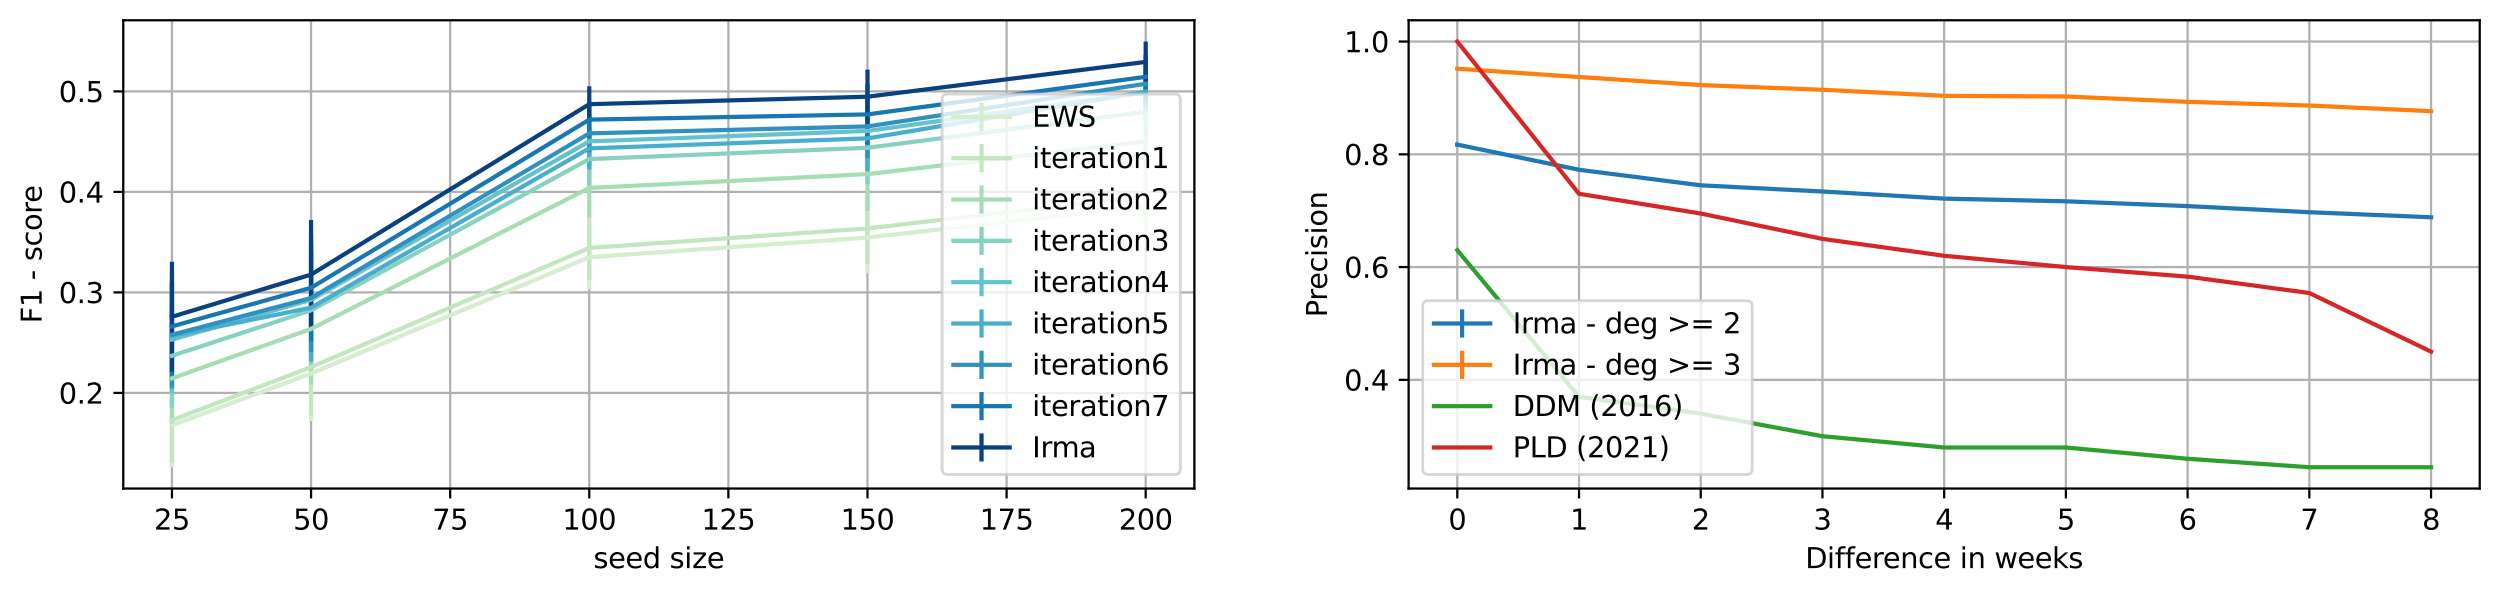 <?xml version="1.0" encoding="utf-8" standalone="no"?>
<!DOCTYPE svg PUBLIC "-//W3C//DTD SVG 1.1//EN"
  "http://www.w3.org/Graphics/SVG/1.1/DTD/svg11.dtd">
<svg xmlns:xlink="http://www.w3.org/1999/xlink" width="887.981pt" height="211.076pt" viewBox="0 0 887.981 211.076" xmlns="http://www.w3.org/2000/svg" version="1.1">
 <defs>
  <style type="text/css">*{stroke-linejoin: round; stroke-linecap: butt}</style>
 </defs>
 <g id="figure_1">
  <g id="patch_1">
   <path d="M 0 211.076 
L 887.981 211.076 
L 887.981 0 
L 0 0 
z
" style="fill: #ffffff"/>
  </g>
  <g id="axes_1">
   <g id="patch_2">
    <path d="M 43.781 173.52 
L 424.236 173.52 
L 424.236 7.2 
L 43.781 7.2 
z
" style="fill: #ffffff"/>
   </g>
   <g id="matplotlib.axis_1">
    <g id="xtick_1">
     <g id="line2d_1">
      <path d="M 61.075 173.52 
L 61.075 7.2 
" clip-path="url(#pf259118470)" style="fill: none; stroke: #b0b0b0; stroke-width: 0.8; stroke-linecap: square"/>
     </g>
     <g id="line2d_2">
      <defs>
       <path id="mbec242a9f5" d="M 0 0 
L 0 3.5 
" style="stroke: #000000; stroke-width: 0.8"/>
      </defs>
      <g>
       <use xlink:href="#mbec242a9f5" x="61.075" y="173.52" style="stroke: #000000; stroke-width: 0.8"/>
      </g>
     </g>
     <g id="text_1">
      <!-- 25 -->
      <g transform="translate(54.712 188.118) scale(0.1 -0.1)">
       <defs>
        <path id="DejaVuSans-32" d="M 1228 531 
L 3431 531 
L 3431 0 
L 469 0 
L 469 531 
Q 828 903 1448 1529 
Q 2069 2156 2228 2338 
Q 2531 2678 2651 2914 
Q 2772 3150 2772 3378 
Q 2772 3750 2511 3984 
Q 2250 4219 1831 4219 
Q 1534 4219 1204 4116 
Q 875 4013 500 3803 
L 500 4441 
Q 881 4594 1212 4672 
Q 1544 4750 1819 4750 
Q 2544 4750 2975 4387 
Q 3406 4025 3406 3419 
Q 3406 3131 3298 2873 
Q 3191 2616 2906 2266 
Q 2828 2175 2409 1742 
Q 1991 1309 1228 531 
z
" transform="scale(0.016)"/>
        <path id="DejaVuSans-35" d="M 691 4666 
L 3169 4666 
L 3169 4134 
L 1269 4134 
L 1269 2991 
Q 1406 3038 1543 3061 
Q 1681 3084 1819 3084 
Q 2600 3084 3056 2656 
Q 3513 2228 3513 1497 
Q 3513 744 3044 326 
Q 2575 -91 1722 -91 
Q 1428 -91 1123 -41 
Q 819 9 494 109 
L 494 744 
Q 775 591 1075 516 
Q 1375 441 1709 441 
Q 2250 441 2565 725 
Q 2881 1009 2881 1497 
Q 2881 1984 2565 2268 
Q 2250 2553 1709 2553 
Q 1456 2553 1204 2497 
Q 953 2441 691 2322 
L 691 4666 
z
" transform="scale(0.016)"/>
       </defs>
       <use xlink:href="#DejaVuSans-32"/>
       <use xlink:href="#DejaVuSans-35" x="63.623"/>
      </g>
     </g>
    </g>
    <g id="xtick_2">
     <g id="line2d_3">
      <path d="M 110.484 173.52 
L 110.484 7.2 
" clip-path="url(#pf259118470)" style="fill: none; stroke: #b0b0b0; stroke-width: 0.8; stroke-linecap: square"/>
     </g>
     <g id="line2d_4">
      <g>
       <use xlink:href="#mbec242a9f5" x="110.484" y="173.52" style="stroke: #000000; stroke-width: 0.8"/>
      </g>
     </g>
     <g id="text_2">
      <!-- 50 -->
      <g transform="translate(104.122 188.118) scale(0.1 -0.1)">
       <defs>
        <path id="DejaVuSans-30" d="M 2034 4250 
Q 1547 4250 1301 3770 
Q 1056 3291 1056 2328 
Q 1056 1369 1301 889 
Q 1547 409 2034 409 
Q 2525 409 2770 889 
Q 3016 1369 3016 2328 
Q 3016 3291 2770 3770 
Q 2525 4250 2034 4250 
z
M 2034 4750 
Q 2819 4750 3233 4129 
Q 3647 3509 3647 2328 
Q 3647 1150 3233 529 
Q 2819 -91 2034 -91 
Q 1250 -91 836 529 
Q 422 1150 422 2328 
Q 422 3509 836 4129 
Q 1250 4750 2034 4750 
z
" transform="scale(0.016)"/>
       </defs>
       <use xlink:href="#DejaVuSans-35"/>
       <use xlink:href="#DejaVuSans-30" x="63.623"/>
      </g>
     </g>
    </g>
    <g id="xtick_3">
     <g id="line2d_5">
      <path d="M 159.894 173.52 
L 159.894 7.2 
" clip-path="url(#pf259118470)" style="fill: none; stroke: #b0b0b0; stroke-width: 0.8; stroke-linecap: square"/>
     </g>
     <g id="line2d_6">
      <g>
       <use xlink:href="#mbec242a9f5" x="159.894" y="173.52" style="stroke: #000000; stroke-width: 0.8"/>
      </g>
     </g>
     <g id="text_3">
      <!-- 75 -->
      <g transform="translate(153.532 188.118) scale(0.1 -0.1)">
       <defs>
        <path id="DejaVuSans-37" d="M 525 4666 
L 3525 4666 
L 3525 4397 
L 1831 0 
L 1172 0 
L 2766 4134 
L 525 4134 
L 525 4666 
z
" transform="scale(0.016)"/>
       </defs>
       <use xlink:href="#DejaVuSans-37"/>
       <use xlink:href="#DejaVuSans-35" x="63.623"/>
      </g>
     </g>
    </g>
    <g id="xtick_4">
     <g id="line2d_7">
      <path d="M 209.304 173.52 
L 209.304 7.2 
" clip-path="url(#pf259118470)" style="fill: none; stroke: #b0b0b0; stroke-width: 0.8; stroke-linecap: square"/>
     </g>
     <g id="line2d_8">
      <g>
       <use xlink:href="#mbec242a9f5" x="209.304" y="173.52" style="stroke: #000000; stroke-width: 0.8"/>
      </g>
     </g>
     <g id="text_4">
      <!-- 100 -->
      <g transform="translate(199.76 188.118) scale(0.1 -0.1)">
       <defs>
        <path id="DejaVuSans-31" d="M 794 531 
L 1825 531 
L 1825 4091 
L 703 3866 
L 703 4441 
L 1819 4666 
L 2450 4666 
L 2450 531 
L 3481 531 
L 3481 0 
L 794 0 
L 794 531 
z
" transform="scale(0.016)"/>
       </defs>
       <use xlink:href="#DejaVuSans-31"/>
       <use xlink:href="#DejaVuSans-30" x="63.623"/>
       <use xlink:href="#DejaVuSans-30" x="127.246"/>
      </g>
     </g>
    </g>
    <g id="xtick_5">
     <g id="line2d_9">
      <path d="M 258.713 173.52 
L 258.713 7.2 
" clip-path="url(#pf259118470)" style="fill: none; stroke: #b0b0b0; stroke-width: 0.8; stroke-linecap: square"/>
     </g>
     <g id="line2d_10">
      <g>
       <use xlink:href="#mbec242a9f5" x="258.713" y="173.52" style="stroke: #000000; stroke-width: 0.8"/>
      </g>
     </g>
     <g id="text_5">
      <!-- 125 -->
      <g transform="translate(249.17 188.118) scale(0.1 -0.1)">
       <use xlink:href="#DejaVuSans-31"/>
       <use xlink:href="#DejaVuSans-32" x="63.623"/>
       <use xlink:href="#DejaVuSans-35" x="127.246"/>
      </g>
     </g>
    </g>
    <g id="xtick_6">
     <g id="line2d_11">
      <path d="M 308.123 173.52 
L 308.123 7.2 
" clip-path="url(#pf259118470)" style="fill: none; stroke: #b0b0b0; stroke-width: 0.8; stroke-linecap: square"/>
     </g>
     <g id="line2d_12">
      <g>
       <use xlink:href="#mbec242a9f5" x="308.123" y="173.52" style="stroke: #000000; stroke-width: 0.8"/>
      </g>
     </g>
     <g id="text_6">
      <!-- 150 -->
      <g transform="translate(298.579 188.118) scale(0.1 -0.1)">
       <use xlink:href="#DejaVuSans-31"/>
       <use xlink:href="#DejaVuSans-35" x="63.623"/>
       <use xlink:href="#DejaVuSans-30" x="127.246"/>
      </g>
     </g>
    </g>
    <g id="xtick_7">
     <g id="line2d_13">
      <path d="M 357.533 173.52 
L 357.533 7.2 
" clip-path="url(#pf259118470)" style="fill: none; stroke: #b0b0b0; stroke-width: 0.8; stroke-linecap: square"/>
     </g>
     <g id="line2d_14">
      <g>
       <use xlink:href="#mbec242a9f5" x="357.533" y="173.52" style="stroke: #000000; stroke-width: 0.8"/>
      </g>
     </g>
     <g id="text_7">
      <!-- 175 -->
      <g transform="translate(347.989 188.118) scale(0.1 -0.1)">
       <use xlink:href="#DejaVuSans-31"/>
       <use xlink:href="#DejaVuSans-37" x="63.623"/>
       <use xlink:href="#DejaVuSans-35" x="127.246"/>
      </g>
     </g>
    </g>
    <g id="xtick_8">
     <g id="line2d_15">
      <path d="M 406.942 173.52 
L 406.942 7.2 
" clip-path="url(#pf259118470)" style="fill: none; stroke: #b0b0b0; stroke-width: 0.8; stroke-linecap: square"/>
     </g>
     <g id="line2d_16">
      <g>
       <use xlink:href="#mbec242a9f5" x="406.942" y="173.52" style="stroke: #000000; stroke-width: 0.8"/>
      </g>
     </g>
     <g id="text_8">
      <!-- 200 -->
      <g transform="translate(397.399 188.118) scale(0.1 -0.1)">
       <use xlink:href="#DejaVuSans-32"/>
       <use xlink:href="#DejaVuSans-30" x="63.623"/>
       <use xlink:href="#DejaVuSans-30" x="127.246"/>
      </g>
     </g>
    </g>
    <g id="text_9">
     <!-- seed size -->
     <g transform="translate(210.793 201.797) scale(0.1 -0.1)">
      <defs>
       <path id="DejaVuSans-73" d="M 2834 3397 
L 2834 2853 
Q 2591 2978 2328 3040 
Q 2066 3103 1784 3103 
Q 1356 3103 1142 2972 
Q 928 2841 928 2578 
Q 928 2378 1081 2264 
Q 1234 2150 1697 2047 
L 1894 2003 
Q 2506 1872 2764 1633 
Q 3022 1394 3022 966 
Q 3022 478 2636 193 
Q 2250 -91 1575 -91 
Q 1294 -91 989 -36 
Q 684 19 347 128 
L 347 722 
Q 666 556 975 473 
Q 1284 391 1588 391 
Q 1994 391 2212 530 
Q 2431 669 2431 922 
Q 2431 1156 2273 1281 
Q 2116 1406 1581 1522 
L 1381 1569 
Q 847 1681 609 1914 
Q 372 2147 372 2553 
Q 372 3047 722 3315 
Q 1072 3584 1716 3584 
Q 2034 3584 2315 3537 
Q 2597 3491 2834 3397 
z
" transform="scale(0.016)"/>
       <path id="DejaVuSans-65" d="M 3597 1894 
L 3597 1613 
L 953 1613 
Q 991 1019 1311 708 
Q 1631 397 2203 397 
Q 2534 397 2845 478 
Q 3156 559 3463 722 
L 3463 178 
Q 3153 47 2828 -22 
Q 2503 -91 2169 -91 
Q 1331 -91 842 396 
Q 353 884 353 1716 
Q 353 2575 817 3079 
Q 1281 3584 2069 3584 
Q 2775 3584 3186 3129 
Q 3597 2675 3597 1894 
z
M 3022 2063 
Q 3016 2534 2758 2815 
Q 2500 3097 2075 3097 
Q 1594 3097 1305 2825 
Q 1016 2553 972 2059 
L 3022 2063 
z
" transform="scale(0.016)"/>
       <path id="DejaVuSans-64" d="M 2906 2969 
L 2906 4863 
L 3481 4863 
L 3481 0 
L 2906 0 
L 2906 525 
Q 2725 213 2448 61 
Q 2172 -91 1784 -91 
Q 1150 -91 751 415 
Q 353 922 353 1747 
Q 353 2572 751 3078 
Q 1150 3584 1784 3584 
Q 2172 3584 2448 3432 
Q 2725 3281 2906 2969 
z
M 947 1747 
Q 947 1113 1208 752 
Q 1469 391 1925 391 
Q 2381 391 2643 752 
Q 2906 1113 2906 1747 
Q 2906 2381 2643 2742 
Q 2381 3103 1925 3103 
Q 1469 3103 1208 2742 
Q 947 2381 947 1747 
z
" transform="scale(0.016)"/>
       <path id="DejaVuSans-20" transform="scale(0.016)"/>
       <path id="DejaVuSans-69" d="M 603 3500 
L 1178 3500 
L 1178 0 
L 603 0 
L 603 3500 
z
M 603 4863 
L 1178 4863 
L 1178 4134 
L 603 4134 
L 603 4863 
z
" transform="scale(0.016)"/>
       <path id="DejaVuSans-7a" d="M 353 3500 
L 3084 3500 
L 3084 2975 
L 922 459 
L 3084 459 
L 3084 0 
L 275 0 
L 275 525 
L 2438 3041 
L 353 3041 
L 353 3500 
z
" transform="scale(0.016)"/>
      </defs>
      <use xlink:href="#DejaVuSans-73"/>
      <use xlink:href="#DejaVuSans-65" x="52.1"/>
      <use xlink:href="#DejaVuSans-65" x="113.623"/>
      <use xlink:href="#DejaVuSans-64" x="175.146"/>
      <use xlink:href="#DejaVuSans-20" x="238.623"/>
      <use xlink:href="#DejaVuSans-73" x="270.41"/>
      <use xlink:href="#DejaVuSans-69" x="322.51"/>
      <use xlink:href="#DejaVuSans-7a" x="350.293"/>
      <use xlink:href="#DejaVuSans-65" x="402.783"/>
     </g>
    </g>
   </g>
   <g id="matplotlib.axis_2">
    <g id="ytick_1">
     <g id="line2d_17">
      <path d="M 43.781 139.566 
L 424.236 139.566 
" clip-path="url(#pf259118470)" style="fill: none; stroke: #b0b0b0; stroke-width: 0.8; stroke-linecap: square"/>
     </g>
     <g id="line2d_18">
      <defs>
       <path id="m0d1b555f88" d="M 0 0 
L -3.5 0 
" style="stroke: #000000; stroke-width: 0.8"/>
      </defs>
      <g>
       <use xlink:href="#m0d1b555f88" x="43.781" y="139.566" style="stroke: #000000; stroke-width: 0.8"/>
      </g>
     </g>
     <g id="text_10">
      <!-- 0.2 -->
      <g transform="translate(20.878 143.365) scale(0.1 -0.1)">
       <defs>
        <path id="DejaVuSans-2e" d="M 684 794 
L 1344 794 
L 1344 0 
L 684 0 
L 684 794 
z
" transform="scale(0.016)"/>
       </defs>
       <use xlink:href="#DejaVuSans-30"/>
       <use xlink:href="#DejaVuSans-2e" x="63.623"/>
       <use xlink:href="#DejaVuSans-32" x="95.41"/>
      </g>
     </g>
    </g>
    <g id="ytick_2">
     <g id="line2d_19">
      <path d="M 43.781 103.863 
L 424.236 103.863 
" clip-path="url(#pf259118470)" style="fill: none; stroke: #b0b0b0; stroke-width: 0.8; stroke-linecap: square"/>
     </g>
     <g id="line2d_20">
      <g>
       <use xlink:href="#m0d1b555f88" x="43.781" y="103.863" style="stroke: #000000; stroke-width: 0.8"/>
      </g>
     </g>
     <g id="text_11">
      <!-- 0.3 -->
      <g transform="translate(20.878 107.662) scale(0.1 -0.1)">
       <defs>
        <path id="DejaVuSans-33" d="M 2597 2516 
Q 3050 2419 3304 2112 
Q 3559 1806 3559 1356 
Q 3559 666 3084 287 
Q 2609 -91 1734 -91 
Q 1441 -91 1130 -33 
Q 819 25 488 141 
L 488 750 
Q 750 597 1062 519 
Q 1375 441 1716 441 
Q 2309 441 2620 675 
Q 2931 909 2931 1356 
Q 2931 1769 2642 2001 
Q 2353 2234 1838 2234 
L 1294 2234 
L 1294 2753 
L 1863 2753 
Q 2328 2753 2575 2939 
Q 2822 3125 2822 3475 
Q 2822 3834 2567 4026 
Q 2313 4219 1838 4219 
Q 1578 4219 1281 4162 
Q 984 4106 628 3988 
L 628 4550 
Q 988 4650 1302 4700 
Q 1616 4750 1894 4750 
Q 2613 4750 3031 4423 
Q 3450 4097 3450 3541 
Q 3450 3153 3228 2886 
Q 3006 2619 2597 2516 
z
" transform="scale(0.016)"/>
       </defs>
       <use xlink:href="#DejaVuSans-30"/>
       <use xlink:href="#DejaVuSans-2e" x="63.623"/>
       <use xlink:href="#DejaVuSans-33" x="95.41"/>
      </g>
     </g>
    </g>
    <g id="ytick_3">
     <g id="line2d_21">
      <path d="M 43.781 68.16 
L 424.236 68.16 
" clip-path="url(#pf259118470)" style="fill: none; stroke: #b0b0b0; stroke-width: 0.8; stroke-linecap: square"/>
     </g>
     <g id="line2d_22">
      <g>
       <use xlink:href="#m0d1b555f88" x="43.781" y="68.16" style="stroke: #000000; stroke-width: 0.8"/>
      </g>
     </g>
     <g id="text_12">
      <!-- 0.4 -->
      <g transform="translate(20.878 71.959) scale(0.1 -0.1)">
       <defs>
        <path id="DejaVuSans-34" d="M 2419 4116 
L 825 1625 
L 2419 1625 
L 2419 4116 
z
M 2253 4666 
L 3047 4666 
L 3047 1625 
L 3713 1625 
L 3713 1100 
L 3047 1100 
L 3047 0 
L 2419 0 
L 2419 1100 
L 313 1100 
L 313 1709 
L 2253 4666 
z
" transform="scale(0.016)"/>
       </defs>
       <use xlink:href="#DejaVuSans-30"/>
       <use xlink:href="#DejaVuSans-2e" x="63.623"/>
       <use xlink:href="#DejaVuSans-34" x="95.41"/>
      </g>
     </g>
    </g>
    <g id="ytick_4">
     <g id="line2d_23">
      <path d="M 43.781 32.457 
L 424.236 32.457 
" clip-path="url(#pf259118470)" style="fill: none; stroke: #b0b0b0; stroke-width: 0.8; stroke-linecap: square"/>
     </g>
     <g id="line2d_24">
      <g>
       <use xlink:href="#m0d1b555f88" x="43.781" y="32.457" style="stroke: #000000; stroke-width: 0.8"/>
      </g>
     </g>
     <g id="text_13">
      <!-- 0.5 -->
      <g transform="translate(20.878 36.256) scale(0.1 -0.1)">
       <use xlink:href="#DejaVuSans-30"/>
       <use xlink:href="#DejaVuSans-2e" x="63.623"/>
       <use xlink:href="#DejaVuSans-35" x="95.41"/>
      </g>
     </g>
    </g>
    <g id="text_14">
     <!-- F1 - score -->
     <g transform="translate(14.798 114.832) rotate(-90) scale(0.1 -0.1)">
      <defs>
       <path id="DejaVuSans-46" d="M 628 4666 
L 3309 4666 
L 3309 4134 
L 1259 4134 
L 1259 2759 
L 3109 2759 
L 3109 2228 
L 1259 2228 
L 1259 0 
L 628 0 
L 628 4666 
z
" transform="scale(0.016)"/>
       <path id="DejaVuSans-2d" d="M 313 2009 
L 1997 2009 
L 1997 1497 
L 313 1497 
L 313 2009 
z
" transform="scale(0.016)"/>
       <path id="DejaVuSans-63" d="M 3122 3366 
L 3122 2828 
Q 2878 2963 2633 3030 
Q 2388 3097 2138 3097 
Q 1578 3097 1268 2742 
Q 959 2388 959 1747 
Q 959 1106 1268 751 
Q 1578 397 2138 397 
Q 2388 397 2633 464 
Q 2878 531 3122 666 
L 3122 134 
Q 2881 22 2623 -34 
Q 2366 -91 2075 -91 
Q 1284 -91 818 406 
Q 353 903 353 1747 
Q 353 2603 823 3093 
Q 1294 3584 2113 3584 
Q 2378 3584 2631 3529 
Q 2884 3475 3122 3366 
z
" transform="scale(0.016)"/>
       <path id="DejaVuSans-6f" d="M 1959 3097 
Q 1497 3097 1228 2736 
Q 959 2375 959 1747 
Q 959 1119 1226 758 
Q 1494 397 1959 397 
Q 2419 397 2687 759 
Q 2956 1122 2956 1747 
Q 2956 2369 2687 2733 
Q 2419 3097 1959 3097 
z
M 1959 3584 
Q 2709 3584 3137 3096 
Q 3566 2609 3566 1747 
Q 3566 888 3137 398 
Q 2709 -91 1959 -91 
Q 1206 -91 779 398 
Q 353 888 353 1747 
Q 353 2609 779 3096 
Q 1206 3584 1959 3584 
z
" transform="scale(0.016)"/>
       <path id="DejaVuSans-72" d="M 2631 2963 
Q 2534 3019 2420 3045 
Q 2306 3072 2169 3072 
Q 1681 3072 1420 2755 
Q 1159 2438 1159 1844 
L 1159 0 
L 581 0 
L 581 3500 
L 1159 3500 
L 1159 2956 
Q 1341 3275 1631 3429 
Q 1922 3584 2338 3584 
Q 2397 3584 2469 3576 
Q 2541 3569 2628 3553 
L 2631 2963 
z
" transform="scale(0.016)"/>
      </defs>
      <use xlink:href="#DejaVuSans-46"/>
      <use xlink:href="#DejaVuSans-31" x="57.52"/>
      <use xlink:href="#DejaVuSans-20" x="121.143"/>
      <use xlink:href="#DejaVuSans-2d" x="152.93"/>
      <use xlink:href="#DejaVuSans-20" x="189.014"/>
      <use xlink:href="#DejaVuSans-73" x="220.801"/>
      <use xlink:href="#DejaVuSans-63" x="272.9"/>
      <use xlink:href="#DejaVuSans-6f" x="327.881"/>
      <use xlink:href="#DejaVuSans-72" x="389.062"/>
      <use xlink:href="#DejaVuSans-65" x="427.926"/>
     </g>
    </g>
   </g>
   <g id="LineCollection_1">
    <path d="M 61.075 165.96 
L 61.075 136.145 
" clip-path="url(#pf259118470)" style="fill: none; stroke: #d4eece; stroke-width: 1.5"/>
    <path d="M 110.484 149.614 
L 110.484 115.684 
" clip-path="url(#pf259118470)" style="fill: none; stroke: #d4eece; stroke-width: 1.5"/>
    <path d="M 209.304 102.848 
L 209.304 79.843 
" clip-path="url(#pf259118470)" style="fill: none; stroke: #d4eece; stroke-width: 1.5"/>
    <path d="M 308.123 96.983 
L 308.123 71.748 
" clip-path="url(#pf259118470)" style="fill: none; stroke: #d4eece; stroke-width: 1.5"/>
    <path d="M 406.942 83.061 
L 406.942 63.396 
" clip-path="url(#pf259118470)" style="fill: none; stroke: #d4eece; stroke-width: 1.5"/>
   </g>
   <g id="LineCollection_2">
    <path d="M 61.075 164.492 
L 61.075 133.997 
" clip-path="url(#pf259118470)" style="fill: none; stroke: #c2e7c0; stroke-width: 1.5"/>
    <path d="M 110.484 147.794 
L 110.484 112.981 
" clip-path="url(#pf259118470)" style="fill: none; stroke: #c2e7c0; stroke-width: 1.5"/>
    <path d="M 209.304 99.578 
L 209.304 76.576 
" clip-path="url(#pf259118470)" style="fill: none; stroke: #c2e7c0; stroke-width: 1.5"/>
    <path d="M 308.123 93.934 
L 308.123 68.331 
" clip-path="url(#pf259118470)" style="fill: none; stroke: #c2e7c0; stroke-width: 1.5"/>
    <path d="M 406.942 79.619 
L 406.942 59.608 
" clip-path="url(#pf259118470)" style="fill: none; stroke: #c2e7c0; stroke-width: 1.5"/>
   </g>
   <g id="LineCollection_3">
    <path d="M 61.075 151.908 
L 61.075 116.844 
" clip-path="url(#pf259118470)" style="fill: none; stroke: #a7ddb5; stroke-width: 1.5"/>
    <path d="M 110.484 136.535 
L 110.484 97.095 
" clip-path="url(#pf259118470)" style="fill: none; stroke: #a7ddb5; stroke-width: 1.5"/>
    <path d="M 209.304 77.302 
L 209.304 56.208 
" clip-path="url(#pf259118470)" style="fill: none; stroke: #a7ddb5; stroke-width: 1.5"/>
    <path d="M 308.123 74.925 
L 308.123 48.756 
" clip-path="url(#pf259118470)" style="fill: none; stroke: #a7ddb5; stroke-width: 1.5"/>
    <path d="M 406.942 59.825 
L 406.942 40.589 
" clip-path="url(#pf259118470)" style="fill: none; stroke: #a7ddb5; stroke-width: 1.5"/>
   </g>
   <g id="LineCollection_4">
    <path d="M 61.075 144.75 
L 61.075 108.005 
" clip-path="url(#pf259118470)" style="fill: none; stroke: #87d1c0; stroke-width: 1.5"/>
    <path d="M 110.484 130.515 
L 110.484 89.898 
" clip-path="url(#pf259118470)" style="fill: none; stroke: #87d1c0; stroke-width: 1.5"/>
    <path d="M 209.304 65.864 
L 209.304 47.122 
" clip-path="url(#pf259118470)" style="fill: none; stroke: #87d1c0; stroke-width: 1.5"/>
    <path d="M 308.123 65.375 
L 308.123 39.579 
" clip-path="url(#pf259118470)" style="fill: none; stroke: #87d1c0; stroke-width: 1.5"/>
    <path d="M 406.942 48.979 
L 406.942 30.45 
" clip-path="url(#pf259118470)" style="fill: none; stroke: #87d1c0; stroke-width: 1.5"/>
   </g>
   <g id="LineCollection_5">
    <path d="M 61.075 139.672 
L 61.075 101.586 
" clip-path="url(#pf259118470)" style="fill: none; stroke: #67c1cb; stroke-width: 1.5"/>
    <path d="M 110.484 126.783 
L 110.484 86.169 
" clip-path="url(#pf259118470)" style="fill: none; stroke: #67c1cb; stroke-width: 1.5"/>
    <path d="M 209.304 58.947 
L 209.304 41.473 
" clip-path="url(#pf259118470)" style="fill: none; stroke: #67c1cb; stroke-width: 1.5"/>
    <path d="M 308.123 59.047 
L 308.123 33.976 
" clip-path="url(#pf259118470)" style="fill: none; stroke: #67c1cb; stroke-width: 1.5"/>
    <path d="M 406.942 41.461 
L 406.942 24.073 
" clip-path="url(#pf259118470)" style="fill: none; stroke: #67c1cb; stroke-width: 1.5"/>
   </g>
   <g id="LineCollection_6">
    <path d="M 61.075 138.119 
L 61.075 100.446 
" clip-path="url(#pf259118470)" style="fill: none; stroke: #49add0; stroke-width: 1.5"/>
    <path d="M 110.484 128.427 
L 110.484 90.148 
" clip-path="url(#pf259118470)" style="fill: none; stroke: #49add0; stroke-width: 1.5"/>
    <path d="M 209.304 60.166 
L 209.304 45.219 
" clip-path="url(#pf259118470)" style="fill: none; stroke: #49add0; stroke-width: 1.5"/>
    <path d="M 308.123 60.843 
L 308.123 37.447 
" clip-path="url(#pf259118470)" style="fill: none; stroke: #49add0; stroke-width: 1.5"/>
    <path d="M 406.942 40.162 
L 406.942 24.975 
" clip-path="url(#pf259118470)" style="fill: none; stroke: #49add0; stroke-width: 1.5"/>
   </g>
   <g id="LineCollection_7">
    <path d="M 61.075 137.646 
L 61.075 100.156 
" clip-path="url(#pf259118470)" style="fill: none; stroke: #3091c1; stroke-width: 1.5"/>
    <path d="M 110.484 125.013 
L 110.484 86.68 
" clip-path="url(#pf259118470)" style="fill: none; stroke: #3091c1; stroke-width: 1.5"/>
    <path d="M 209.304 54.19 
L 209.304 40.55 
" clip-path="url(#pf259118470)" style="fill: none; stroke: #3091c1; stroke-width: 1.5"/>
    <path d="M 308.123 56.145 
L 308.123 33.657 
" clip-path="url(#pf259118470)" style="fill: none; stroke: #3091c1; stroke-width: 1.5"/>
    <path d="M 406.942 37.522 
L 406.942 21.963 
" clip-path="url(#pf259118470)" style="fill: none; stroke: #3091c1; stroke-width: 1.5"/>
   </g>
   <g id="LineCollection_8">
    <path d="M 61.075 134.95 
L 61.075 96.887 
" clip-path="url(#pf259118470)" style="fill: none; stroke: #1677b3; stroke-width: 1.5"/>
    <path d="M 110.484 121.291 
L 110.484 83.131 
" clip-path="url(#pf259118470)" style="fill: none; stroke: #1677b3; stroke-width: 1.5"/>
    <path d="M 209.304 48.956 
L 209.304 36.021 
" clip-path="url(#pf259118470)" style="fill: none; stroke: #1677b3; stroke-width: 1.5"/>
    <path d="M 308.123 51.309 
L 308.123 29.964 
" clip-path="url(#pf259118470)" style="fill: none; stroke: #1677b3; stroke-width: 1.5"/>
    <path d="M 406.942 35.212 
L 406.942 19.344 
" clip-path="url(#pf259118470)" style="fill: none; stroke: #1677b3; stroke-width: 1.5"/>
   </g>
   <g id="LineCollection_9">
    <path d="M 61.075 132.035 
L 61.075 92.992 
" clip-path="url(#pf259118470)" style="fill: none; stroke: #084081; stroke-width: 1.5"/>
    <path d="M 110.484 116.945 
L 110.484 78.115 
" clip-path="url(#pf259118470)" style="fill: none; stroke: #084081; stroke-width: 1.5"/>
    <path d="M 209.304 43.325 
L 209.304 30.669 
" clip-path="url(#pf259118470)" style="fill: none; stroke: #084081; stroke-width: 1.5"/>
    <path d="M 308.123 43.957 
L 308.123 24.731 
" clip-path="url(#pf259118470)" style="fill: none; stroke: #084081; stroke-width: 1.5"/>
    <path d="M 406.942 29.195 
L 406.942 14.76 
" clip-path="url(#pf259118470)" style="fill: none; stroke: #084081; stroke-width: 1.5"/>
   </g>
   <g id="line2d_25">
    <path d="M 61.075 151.053 
L 110.484 132.649 
L 209.304 91.346 
L 308.123 84.365 
L 406.942 73.229 
" clip-path="url(#pf259118470)" style="fill: none; stroke: #d4eece; stroke-width: 1.5; stroke-linecap: square"/>
   </g>
   <g id="line2d_26">
    <path d="M 61.075 149.245 
L 110.484 130.387 
L 209.304 88.077 
L 308.123 81.133 
L 406.942 69.613 
" clip-path="url(#pf259118470)" style="fill: none; stroke: #c2e7c0; stroke-width: 1.5; stroke-linecap: square"/>
   </g>
   <g id="line2d_27">
    <path d="M 61.075 134.376 
L 110.484 116.815 
L 209.304 66.755 
L 308.123 61.84 
L 406.942 50.207 
" clip-path="url(#pf259118470)" style="fill: none; stroke: #a7ddb5; stroke-width: 1.5; stroke-linecap: square"/>
   </g>
   <g id="line2d_28">
    <path d="M 61.075 126.377 
L 110.484 110.207 
L 209.304 56.493 
L 308.123 52.477 
L 406.942 39.714 
" clip-path="url(#pf259118470)" style="fill: none; stroke: #87d1c0; stroke-width: 1.5; stroke-linecap: square"/>
   </g>
   <g id="line2d_29">
    <path d="M 61.075 120.629 
L 110.484 106.476 
L 209.304 50.21 
L 308.123 46.511 
L 406.942 32.767 
" clip-path="url(#pf259118470)" style="fill: none; stroke: #67c1cb; stroke-width: 1.5; stroke-linecap: square"/>
   </g>
   <g id="line2d_30">
    <path d="M 61.075 119.282 
L 110.484 109.287 
L 209.304 52.692 
L 308.123 49.145 
L 406.942 32.569 
" clip-path="url(#pf259118470)" style="fill: none; stroke: #49add0; stroke-width: 1.5; stroke-linecap: square"/>
   </g>
   <g id="line2d_31">
    <path d="M 61.075 118.901 
L 110.484 105.847 
L 209.304 47.37 
L 308.123 44.901 
L 406.942 29.742 
" clip-path="url(#pf259118470)" style="fill: none; stroke: #3091c1; stroke-width: 1.5; stroke-linecap: square"/>
   </g>
   <g id="line2d_32">
    <path d="M 61.075 115.918 
L 110.484 102.211 
L 209.304 42.488 
L 308.123 40.637 
L 406.942 27.278 
" clip-path="url(#pf259118470)" style="fill: none; stroke: #1677b3; stroke-width: 1.5; stroke-linecap: square"/>
   </g>
   <g id="line2d_33">
    <path d="M 61.075 112.514 
L 110.484 97.53 
L 209.304 36.997 
L 308.123 34.344 
L 406.942 21.978 
" clip-path="url(#pf259118470)" style="fill: none; stroke: #084081; stroke-width: 1.5; stroke-linecap: square"/>
   </g>
   <g id="patch_3">
    <path d="M 43.781 173.52 
L 43.781 7.2 
" style="fill: none; stroke: #000000; stroke-width: 0.8; stroke-linejoin: miter; stroke-linecap: square"/>
   </g>
   <g id="patch_4">
    <path d="M 424.236 173.52 
L 424.236 7.2 
" style="fill: none; stroke: #000000; stroke-width: 0.8; stroke-linejoin: miter; stroke-linecap: square"/>
   </g>
   <g id="patch_5">
    <path d="M 43.781 173.52 
L 424.236 173.52 
" style="fill: none; stroke: #000000; stroke-width: 0.8; stroke-linejoin: miter; stroke-linecap: square"/>
   </g>
   <g id="patch_6">
    <path d="M 43.781 7.2 
L 424.236 7.2 
" style="fill: none; stroke: #000000; stroke-width: 0.8; stroke-linejoin: miter; stroke-linecap: square"/>
   </g>
   <g id="legend_1">
    <g id="patch_7">
     <path d="M 336.628 168.52 
L 417.236 168.52 
Q 419.236 168.52 419.236 166.52 
L 419.236 35.417 
Q 419.236 33.417 417.236 33.417 
L 336.628 33.417 
Q 334.628 33.417 334.628 35.417 
L 334.628 166.52 
Q 334.628 168.52 336.628 168.52 
z
" style="fill: #ffffff; opacity: 0.8; stroke: #cccccc; stroke-linejoin: miter"/>
    </g>
    <g id="LineCollection_10">
     <path d="M 348.628 46.515 
L 348.628 36.515 
" style="fill: none; stroke: #d4eece; stroke-width: 1.5"/>
    </g>
    <g id="line2d_34">
     <path d="M 338.628 41.515 
L 358.628 41.515 
" style="fill: none; stroke: #d4eece; stroke-width: 1.5; stroke-linecap: square"/>
    </g>
    <g id="line2d_35"/>
    <g id="text_15">
     <!-- EWS -->
     <g transform="translate(366.628 45.015) scale(0.1 -0.1)">
      <defs>
       <path id="DejaVuSans-45" d="M 628 4666 
L 3578 4666 
L 3578 4134 
L 1259 4134 
L 1259 2753 
L 3481 2753 
L 3481 2222 
L 1259 2222 
L 1259 531 
L 3634 531 
L 3634 0 
L 628 0 
L 628 4666 
z
" transform="scale(0.016)"/>
       <path id="DejaVuSans-57" d="M 213 4666 
L 850 4666 
L 1831 722 
L 2809 4666 
L 3519 4666 
L 4500 722 
L 5478 4666 
L 6119 4666 
L 4947 0 
L 4153 0 
L 3169 4050 
L 2175 0 
L 1381 0 
L 213 4666 
z
" transform="scale(0.016)"/>
       <path id="DejaVuSans-53" d="M 3425 4513 
L 3425 3897 
Q 3066 4069 2747 4153 
Q 2428 4238 2131 4238 
Q 1616 4238 1336 4038 
Q 1056 3838 1056 3469 
Q 1056 3159 1242 3001 
Q 1428 2844 1947 2747 
L 2328 2669 
Q 3034 2534 3370 2195 
Q 3706 1856 3706 1288 
Q 3706 609 3251 259 
Q 2797 -91 1919 -91 
Q 1588 -91 1214 -16 
Q 841 59 441 206 
L 441 856 
Q 825 641 1194 531 
Q 1563 422 1919 422 
Q 2459 422 2753 634 
Q 3047 847 3047 1241 
Q 3047 1584 2836 1778 
Q 2625 1972 2144 2069 
L 1759 2144 
Q 1053 2284 737 2584 
Q 422 2884 422 3419 
Q 422 4038 858 4394 
Q 1294 4750 2059 4750 
Q 2388 4750 2728 4690 
Q 3069 4631 3425 4513 
z
" transform="scale(0.016)"/>
      </defs>
      <use xlink:href="#DejaVuSans-45"/>
      <use xlink:href="#DejaVuSans-57" x="63.184"/>
      <use xlink:href="#DejaVuSans-53" x="162.061"/>
     </g>
    </g>
    <g id="LineCollection_11">
     <path d="M 348.628 61.193 
L 348.628 51.193 
" style="fill: none; stroke: #c2e7c0; stroke-width: 1.5"/>
    </g>
    <g id="line2d_36">
     <path d="M 338.628 56.193 
L 358.628 56.193 
" style="fill: none; stroke: #c2e7c0; stroke-width: 1.5; stroke-linecap: square"/>
    </g>
    <g id="line2d_37"/>
    <g id="text_16">
     <!-- iteration1 -->
     <g transform="translate(366.628 59.693) scale(0.1 -0.1)">
      <defs>
       <path id="DejaVuSans-74" d="M 1172 4494 
L 1172 3500 
L 2356 3500 
L 2356 3053 
L 1172 3053 
L 1172 1153 
Q 1172 725 1289 603 
Q 1406 481 1766 481 
L 2356 481 
L 2356 0 
L 1766 0 
Q 1100 0 847 248 
Q 594 497 594 1153 
L 594 3053 
L 172 3053 
L 172 3500 
L 594 3500 
L 594 4494 
L 1172 4494 
z
" transform="scale(0.016)"/>
       <path id="DejaVuSans-61" d="M 2194 1759 
Q 1497 1759 1228 1600 
Q 959 1441 959 1056 
Q 959 750 1161 570 
Q 1363 391 1709 391 
Q 2188 391 2477 730 
Q 2766 1069 2766 1631 
L 2766 1759 
L 2194 1759 
z
M 3341 1997 
L 3341 0 
L 2766 0 
L 2766 531 
Q 2569 213 2275 61 
Q 1981 -91 1556 -91 
Q 1019 -91 701 211 
Q 384 513 384 1019 
Q 384 1609 779 1909 
Q 1175 2209 1959 2209 
L 2766 2209 
L 2766 2266 
Q 2766 2663 2505 2880 
Q 2244 3097 1772 3097 
Q 1472 3097 1187 3025 
Q 903 2953 641 2809 
L 641 3341 
Q 956 3463 1253 3523 
Q 1550 3584 1831 3584 
Q 2591 3584 2966 3190 
Q 3341 2797 3341 1997 
z
" transform="scale(0.016)"/>
       <path id="DejaVuSans-6e" d="M 3513 2113 
L 3513 0 
L 2938 0 
L 2938 2094 
Q 2938 2591 2744 2837 
Q 2550 3084 2163 3084 
Q 1697 3084 1428 2787 
Q 1159 2491 1159 1978 
L 1159 0 
L 581 0 
L 581 3500 
L 1159 3500 
L 1159 2956 
Q 1366 3272 1645 3428 
Q 1925 3584 2291 3584 
Q 2894 3584 3203 3211 
Q 3513 2838 3513 2113 
z
" transform="scale(0.016)"/>
      </defs>
      <use xlink:href="#DejaVuSans-69"/>
      <use xlink:href="#DejaVuSans-74" x="27.783"/>
      <use xlink:href="#DejaVuSans-65" x="66.992"/>
      <use xlink:href="#DejaVuSans-72" x="128.516"/>
      <use xlink:href="#DejaVuSans-61" x="169.629"/>
      <use xlink:href="#DejaVuSans-74" x="230.908"/>
      <use xlink:href="#DejaVuSans-69" x="270.117"/>
      <use xlink:href="#DejaVuSans-6f" x="297.9"/>
      <use xlink:href="#DejaVuSans-6e" x="359.082"/>
      <use xlink:href="#DejaVuSans-31" x="422.461"/>
     </g>
    </g>
    <g id="LineCollection_12">
     <path d="M 348.628 75.872 
L 348.628 65.872 
" style="fill: none; stroke: #a7ddb5; stroke-width: 1.5"/>
    </g>
    <g id="line2d_38">
     <path d="M 338.628 70.872 
L 358.628 70.872 
" style="fill: none; stroke: #a7ddb5; stroke-width: 1.5; stroke-linecap: square"/>
    </g>
    <g id="line2d_39"/>
    <g id="text_17">
     <!-- iteration2 -->
     <g transform="translate(366.628 74.372) scale(0.1 -0.1)">
      <use xlink:href="#DejaVuSans-69"/>
      <use xlink:href="#DejaVuSans-74" x="27.783"/>
      <use xlink:href="#DejaVuSans-65" x="66.992"/>
      <use xlink:href="#DejaVuSans-72" x="128.516"/>
      <use xlink:href="#DejaVuSans-61" x="169.629"/>
      <use xlink:href="#DejaVuSans-74" x="230.908"/>
      <use xlink:href="#DejaVuSans-69" x="270.117"/>
      <use xlink:href="#DejaVuSans-6f" x="297.9"/>
      <use xlink:href="#DejaVuSans-6e" x="359.082"/>
      <use xlink:href="#DejaVuSans-32" x="422.461"/>
     </g>
    </g>
    <g id="LineCollection_13">
     <path d="M 348.628 90.55 
L 348.628 80.55 
" style="fill: none; stroke: #87d1c0; stroke-width: 1.5"/>
    </g>
    <g id="line2d_40">
     <path d="M 338.628 85.55 
L 358.628 85.55 
" style="fill: none; stroke: #87d1c0; stroke-width: 1.5; stroke-linecap: square"/>
    </g>
    <g id="line2d_41"/>
    <g id="text_18">
     <!-- iteration3 -->
     <g transform="translate(366.628 89.05) scale(0.1 -0.1)">
      <use xlink:href="#DejaVuSans-69"/>
      <use xlink:href="#DejaVuSans-74" x="27.783"/>
      <use xlink:href="#DejaVuSans-65" x="66.992"/>
      <use xlink:href="#DejaVuSans-72" x="128.516"/>
      <use xlink:href="#DejaVuSans-61" x="169.629"/>
      <use xlink:href="#DejaVuSans-74" x="230.908"/>
      <use xlink:href="#DejaVuSans-69" x="270.117"/>
      <use xlink:href="#DejaVuSans-6f" x="297.9"/>
      <use xlink:href="#DejaVuSans-6e" x="359.082"/>
      <use xlink:href="#DejaVuSans-33" x="422.461"/>
     </g>
    </g>
    <g id="LineCollection_14">
     <path d="M 348.628 105.228 
L 348.628 95.228 
" style="fill: none; stroke: #67c1cb; stroke-width: 1.5"/>
    </g>
    <g id="line2d_42">
     <path d="M 338.628 100.228 
L 358.628 100.228 
" style="fill: none; stroke: #67c1cb; stroke-width: 1.5; stroke-linecap: square"/>
    </g>
    <g id="line2d_43"/>
    <g id="text_19">
     <!-- iteration4 -->
     <g transform="translate(366.628 103.728) scale(0.1 -0.1)">
      <use xlink:href="#DejaVuSans-69"/>
      <use xlink:href="#DejaVuSans-74" x="27.783"/>
      <use xlink:href="#DejaVuSans-65" x="66.992"/>
      <use xlink:href="#DejaVuSans-72" x="128.516"/>
      <use xlink:href="#DejaVuSans-61" x="169.629"/>
      <use xlink:href="#DejaVuSans-74" x="230.908"/>
      <use xlink:href="#DejaVuSans-69" x="270.117"/>
      <use xlink:href="#DejaVuSans-6f" x="297.9"/>
      <use xlink:href="#DejaVuSans-6e" x="359.082"/>
      <use xlink:href="#DejaVuSans-34" x="422.461"/>
     </g>
    </g>
    <g id="LineCollection_15">
     <path d="M 348.628 119.906 
L 348.628 109.906 
" style="fill: none; stroke: #49add0; stroke-width: 1.5"/>
    </g>
    <g id="line2d_44">
     <path d="M 338.628 114.906 
L 358.628 114.906 
" style="fill: none; stroke: #49add0; stroke-width: 1.5; stroke-linecap: square"/>
    </g>
    <g id="line2d_45"/>
    <g id="text_20">
     <!-- iteration5 -->
     <g transform="translate(366.628 118.406) scale(0.1 -0.1)">
      <use xlink:href="#DejaVuSans-69"/>
      <use xlink:href="#DejaVuSans-74" x="27.783"/>
      <use xlink:href="#DejaVuSans-65" x="66.992"/>
      <use xlink:href="#DejaVuSans-72" x="128.516"/>
      <use xlink:href="#DejaVuSans-61" x="169.629"/>
      <use xlink:href="#DejaVuSans-74" x="230.908"/>
      <use xlink:href="#DejaVuSans-69" x="270.117"/>
      <use xlink:href="#DejaVuSans-6f" x="297.9"/>
      <use xlink:href="#DejaVuSans-6e" x="359.082"/>
      <use xlink:href="#DejaVuSans-35" x="422.461"/>
     </g>
    </g>
    <g id="LineCollection_16">
     <path d="M 348.628 134.584 
L 348.628 124.584 
" style="fill: none; stroke: #3091c1; stroke-width: 1.5"/>
    </g>
    <g id="line2d_46">
     <path d="M 338.628 129.584 
L 358.628 129.584 
" style="fill: none; stroke: #3091c1; stroke-width: 1.5; stroke-linecap: square"/>
    </g>
    <g id="line2d_47"/>
    <g id="text_21">
     <!-- iteration6 -->
     <g transform="translate(366.628 133.084) scale(0.1 -0.1)">
      <defs>
       <path id="DejaVuSans-36" d="M 2113 2584 
Q 1688 2584 1439 2293 
Q 1191 2003 1191 1497 
Q 1191 994 1439 701 
Q 1688 409 2113 409 
Q 2538 409 2786 701 
Q 3034 994 3034 1497 
Q 3034 2003 2786 2293 
Q 2538 2584 2113 2584 
z
M 3366 4563 
L 3366 3988 
Q 3128 4100 2886 4159 
Q 2644 4219 2406 4219 
Q 1781 4219 1451 3797 
Q 1122 3375 1075 2522 
Q 1259 2794 1537 2939 
Q 1816 3084 2150 3084 
Q 2853 3084 3261 2657 
Q 3669 2231 3669 1497 
Q 3669 778 3244 343 
Q 2819 -91 2113 -91 
Q 1303 -91 875 529 
Q 447 1150 447 2328 
Q 447 3434 972 4092 
Q 1497 4750 2381 4750 
Q 2619 4750 2861 4703 
Q 3103 4656 3366 4563 
z
" transform="scale(0.016)"/>
      </defs>
      <use xlink:href="#DejaVuSans-69"/>
      <use xlink:href="#DejaVuSans-74" x="27.783"/>
      <use xlink:href="#DejaVuSans-65" x="66.992"/>
      <use xlink:href="#DejaVuSans-72" x="128.516"/>
      <use xlink:href="#DejaVuSans-61" x="169.629"/>
      <use xlink:href="#DejaVuSans-74" x="230.908"/>
      <use xlink:href="#DejaVuSans-69" x="270.117"/>
      <use xlink:href="#DejaVuSans-6f" x="297.9"/>
      <use xlink:href="#DejaVuSans-6e" x="359.082"/>
      <use xlink:href="#DejaVuSans-36" x="422.461"/>
     </g>
    </g>
    <g id="LineCollection_17">
     <path d="M 348.628 149.262 
L 348.628 139.262 
" style="fill: none; stroke: #1677b3; stroke-width: 1.5"/>
    </g>
    <g id="line2d_48">
     <path d="M 338.628 144.262 
L 358.628 144.262 
" style="fill: none; stroke: #1677b3; stroke-width: 1.5; stroke-linecap: square"/>
    </g>
    <g id="line2d_49"/>
    <g id="text_22">
     <!-- iteration7 -->
     <g transform="translate(366.628 147.762) scale(0.1 -0.1)">
      <use xlink:href="#DejaVuSans-69"/>
      <use xlink:href="#DejaVuSans-74" x="27.783"/>
      <use xlink:href="#DejaVuSans-65" x="66.992"/>
      <use xlink:href="#DejaVuSans-72" x="128.516"/>
      <use xlink:href="#DejaVuSans-61" x="169.629"/>
      <use xlink:href="#DejaVuSans-74" x="230.908"/>
      <use xlink:href="#DejaVuSans-69" x="270.117"/>
      <use xlink:href="#DejaVuSans-6f" x="297.9"/>
      <use xlink:href="#DejaVuSans-6e" x="359.082"/>
      <use xlink:href="#DejaVuSans-37" x="422.461"/>
     </g>
    </g>
    <g id="LineCollection_18">
     <path d="M 348.628 163.94 
L 348.628 153.94 
" style="fill: none; stroke: #084081; stroke-width: 1.5"/>
    </g>
    <g id="line2d_50">
     <path d="M 338.628 158.94 
L 358.628 158.94 
" style="fill: none; stroke: #084081; stroke-width: 1.5; stroke-linecap: square"/>
    </g>
    <g id="line2d_51"/>
    <g id="text_23">
     <!-- Irma -->
     <g transform="translate(366.628 162.44) scale(0.1 -0.1)">
      <defs>
       <path id="DejaVuSans-49" d="M 628 4666 
L 1259 4666 
L 1259 0 
L 628 0 
L 628 4666 
z
" transform="scale(0.016)"/>
       <path id="DejaVuSans-6d" d="M 3328 2828 
Q 3544 3216 3844 3400 
Q 4144 3584 4550 3584 
Q 5097 3584 5394 3201 
Q 5691 2819 5691 2113 
L 5691 0 
L 5113 0 
L 5113 2094 
Q 5113 2597 4934 2840 
Q 4756 3084 4391 3084 
Q 3944 3084 3684 2787 
Q 3425 2491 3425 1978 
L 3425 0 
L 2847 0 
L 2847 2094 
Q 2847 2600 2669 2842 
Q 2491 3084 2119 3084 
Q 1678 3084 1418 2786 
Q 1159 2488 1159 1978 
L 1159 0 
L 581 0 
L 581 3500 
L 1159 3500 
L 1159 2956 
Q 1356 3278 1631 3431 
Q 1906 3584 2284 3584 
Q 2666 3584 2933 3390 
Q 3200 3197 3328 2828 
z
" transform="scale(0.016)"/>
      </defs>
      <use xlink:href="#DejaVuSans-49"/>
      <use xlink:href="#DejaVuSans-72" x="29.492"/>
      <use xlink:href="#DejaVuSans-6d" x="68.855"/>
      <use xlink:href="#DejaVuSans-61" x="166.268"/>
     </g>
    </g>
   </g>
  </g>
  <g id="axes_2">
   <g id="patch_8">
    <path d="M 500.327 173.52 
L 880.781 173.52 
L 880.781 7.2 
L 500.327 7.2 
z
" style="fill: #ffffff"/>
   </g>
   <g id="matplotlib.axis_3">
    <g id="xtick_9">
     <g id="line2d_52">
      <path d="M 517.62 173.52 
L 517.62 7.2 
" clip-path="url(#p44a86a329d)" style="fill: none; stroke: #b0b0b0; stroke-width: 0.8; stroke-linecap: square"/>
     </g>
     <g id="line2d_53">
      <g>
       <use xlink:href="#mbec242a9f5" x="517.62" y="173.52" style="stroke: #000000; stroke-width: 0.8"/>
      </g>
     </g>
     <g id="text_24">
      <!-- 0 -->
      <g transform="translate(514.439 188.118) scale(0.1 -0.1)">
       <use xlink:href="#DejaVuSans-30"/>
      </g>
     </g>
    </g>
    <g id="xtick_10">
     <g id="line2d_54">
      <path d="M 560.854 173.52 
L 560.854 7.2 
" clip-path="url(#p44a86a329d)" style="fill: none; stroke: #b0b0b0; stroke-width: 0.8; stroke-linecap: square"/>
     </g>
     <g id="line2d_55">
      <g>
       <use xlink:href="#mbec242a9f5" x="560.854" y="173.52" style="stroke: #000000; stroke-width: 0.8"/>
      </g>
     </g>
     <g id="text_25">
      <!-- 1 -->
      <g transform="translate(557.672 188.118) scale(0.1 -0.1)">
       <use xlink:href="#DejaVuSans-31"/>
      </g>
     </g>
    </g>
    <g id="xtick_11">
     <g id="line2d_56">
      <path d="M 604.087 173.52 
L 604.087 7.2 
" clip-path="url(#p44a86a329d)" style="fill: none; stroke: #b0b0b0; stroke-width: 0.8; stroke-linecap: square"/>
     </g>
     <g id="line2d_57">
      <g>
       <use xlink:href="#mbec242a9f5" x="604.087" y="173.52" style="stroke: #000000; stroke-width: 0.8"/>
      </g>
     </g>
     <g id="text_26">
      <!-- 2 -->
      <g transform="translate(600.906 188.118) scale(0.1 -0.1)">
       <use xlink:href="#DejaVuSans-32"/>
      </g>
     </g>
    </g>
    <g id="xtick_12">
     <g id="line2d_58">
      <path d="M 647.321 173.52 
L 647.321 7.2 
" clip-path="url(#p44a86a329d)" style="fill: none; stroke: #b0b0b0; stroke-width: 0.8; stroke-linecap: square"/>
     </g>
     <g id="line2d_59">
      <g>
       <use xlink:href="#mbec242a9f5" x="647.321" y="173.52" style="stroke: #000000; stroke-width: 0.8"/>
      </g>
     </g>
     <g id="text_27">
      <!-- 3 -->
      <g transform="translate(644.139 188.118) scale(0.1 -0.1)">
       <use xlink:href="#DejaVuSans-33"/>
      </g>
     </g>
    </g>
    <g id="xtick_13">
     <g id="line2d_60">
      <path d="M 690.554 173.52 
L 690.554 7.2 
" clip-path="url(#p44a86a329d)" style="fill: none; stroke: #b0b0b0; stroke-width: 0.8; stroke-linecap: square"/>
     </g>
     <g id="line2d_61">
      <g>
       <use xlink:href="#mbec242a9f5" x="690.554" y="173.52" style="stroke: #000000; stroke-width: 0.8"/>
      </g>
     </g>
     <g id="text_28">
      <!-- 4 -->
      <g transform="translate(687.373 188.118) scale(0.1 -0.1)">
       <use xlink:href="#DejaVuSans-34"/>
      </g>
     </g>
    </g>
    <g id="xtick_14">
     <g id="line2d_62">
      <path d="M 733.787 173.52 
L 733.787 7.2 
" clip-path="url(#p44a86a329d)" style="fill: none; stroke: #b0b0b0; stroke-width: 0.8; stroke-linecap: square"/>
     </g>
     <g id="line2d_63">
      <g>
       <use xlink:href="#mbec242a9f5" x="733.787" y="173.52" style="stroke: #000000; stroke-width: 0.8"/>
      </g>
     </g>
     <g id="text_29">
      <!-- 5 -->
      <g transform="translate(730.606 188.118) scale(0.1 -0.1)">
       <use xlink:href="#DejaVuSans-35"/>
      </g>
     </g>
    </g>
    <g id="xtick_15">
     <g id="line2d_64">
      <path d="M 777.021 173.52 
L 777.021 7.2 
" clip-path="url(#p44a86a329d)" style="fill: none; stroke: #b0b0b0; stroke-width: 0.8; stroke-linecap: square"/>
     </g>
     <g id="line2d_65">
      <g>
       <use xlink:href="#mbec242a9f5" x="777.021" y="173.52" style="stroke: #000000; stroke-width: 0.8"/>
      </g>
     </g>
     <g id="text_30">
      <!-- 6 -->
      <g transform="translate(773.84 188.118) scale(0.1 -0.1)">
       <use xlink:href="#DejaVuSans-36"/>
      </g>
     </g>
    </g>
    <g id="xtick_16">
     <g id="line2d_66">
      <path d="M 820.254 173.52 
L 820.254 7.2 
" clip-path="url(#p44a86a329d)" style="fill: none; stroke: #b0b0b0; stroke-width: 0.8; stroke-linecap: square"/>
     </g>
     <g id="line2d_67">
      <g>
       <use xlink:href="#mbec242a9f5" x="820.254" y="173.52" style="stroke: #000000; stroke-width: 0.8"/>
      </g>
     </g>
     <g id="text_31">
      <!-- 7 -->
      <g transform="translate(817.073 188.118) scale(0.1 -0.1)">
       <use xlink:href="#DejaVuSans-37"/>
      </g>
     </g>
    </g>
    <g id="xtick_17">
     <g id="line2d_68">
      <path d="M 863.488 173.52 
L 863.488 7.2 
" clip-path="url(#p44a86a329d)" style="fill: none; stroke: #b0b0b0; stroke-width: 0.8; stroke-linecap: square"/>
     </g>
     <g id="line2d_69">
      <g>
       <use xlink:href="#mbec242a9f5" x="863.488" y="173.52" style="stroke: #000000; stroke-width: 0.8"/>
      </g>
     </g>
     <g id="text_32">
      <!-- 8 -->
      <g transform="translate(860.307 188.118) scale(0.1 -0.1)">
       <defs>
        <path id="DejaVuSans-38" d="M 2034 2216 
Q 1584 2216 1326 1975 
Q 1069 1734 1069 1313 
Q 1069 891 1326 650 
Q 1584 409 2034 409 
Q 2484 409 2743 651 
Q 3003 894 3003 1313 
Q 3003 1734 2745 1975 
Q 2488 2216 2034 2216 
z
M 1403 2484 
Q 997 2584 770 2862 
Q 544 3141 544 3541 
Q 544 4100 942 4425 
Q 1341 4750 2034 4750 
Q 2731 4750 3128 4425 
Q 3525 4100 3525 3541 
Q 3525 3141 3298 2862 
Q 3072 2584 2669 2484 
Q 3125 2378 3379 2068 
Q 3634 1759 3634 1313 
Q 3634 634 3220 271 
Q 2806 -91 2034 -91 
Q 1263 -91 848 271 
Q 434 634 434 1313 
Q 434 1759 690 2068 
Q 947 2378 1403 2484 
z
M 1172 3481 
Q 1172 3119 1398 2916 
Q 1625 2713 2034 2713 
Q 2441 2713 2670 2916 
Q 2900 3119 2900 3481 
Q 2900 3844 2670 4047 
Q 2441 4250 2034 4250 
Q 1625 4250 1398 4047 
Q 1172 3844 1172 3481 
z
" transform="scale(0.016)"/>
       </defs>
       <use xlink:href="#DejaVuSans-38"/>
      </g>
     </g>
    </g>
    <g id="text_33">
     <!-- Difference in weeks -->
     <g transform="translate(641.226 201.797) scale(0.1 -0.1)">
      <defs>
       <path id="DejaVuSans-44" d="M 1259 4147 
L 1259 519 
L 2022 519 
Q 2988 519 3436 956 
Q 3884 1394 3884 2338 
Q 3884 3275 3436 3711 
Q 2988 4147 2022 4147 
L 1259 4147 
z
M 628 4666 
L 1925 4666 
Q 3281 4666 3915 4102 
Q 4550 3538 4550 2338 
Q 4550 1131 3912 565 
Q 3275 0 1925 0 
L 628 0 
L 628 4666 
z
" transform="scale(0.016)"/>
       <path id="DejaVuSans-66" d="M 2375 4863 
L 2375 4384 
L 1825 4384 
Q 1516 4384 1395 4259 
Q 1275 4134 1275 3809 
L 1275 3500 
L 2222 3500 
L 2222 3053 
L 1275 3053 
L 1275 0 
L 697 0 
L 697 3053 
L 147 3053 
L 147 3500 
L 697 3500 
L 697 3744 
Q 697 4328 969 4595 
Q 1241 4863 1831 4863 
L 2375 4863 
z
" transform="scale(0.016)"/>
       <path id="DejaVuSans-77" d="M 269 3500 
L 844 3500 
L 1563 769 
L 2278 3500 
L 2956 3500 
L 3675 769 
L 4391 3500 
L 4966 3500 
L 4050 0 
L 3372 0 
L 2619 2869 
L 1863 0 
L 1184 0 
L 269 3500 
z
" transform="scale(0.016)"/>
       <path id="DejaVuSans-6b" d="M 581 4863 
L 1159 4863 
L 1159 1991 
L 2875 3500 
L 3609 3500 
L 1753 1863 
L 3688 0 
L 2938 0 
L 1159 1709 
L 1159 0 
L 581 0 
L 581 4863 
z
" transform="scale(0.016)"/>
      </defs>
      <use xlink:href="#DejaVuSans-44"/>
      <use xlink:href="#DejaVuSans-69" x="77.002"/>
      <use xlink:href="#DejaVuSans-66" x="104.785"/>
      <use xlink:href="#DejaVuSans-66" x="139.99"/>
      <use xlink:href="#DejaVuSans-65" x="175.195"/>
      <use xlink:href="#DejaVuSans-72" x="236.719"/>
      <use xlink:href="#DejaVuSans-65" x="275.582"/>
      <use xlink:href="#DejaVuSans-6e" x="337.105"/>
      <use xlink:href="#DejaVuSans-63" x="400.484"/>
      <use xlink:href="#DejaVuSans-65" x="455.465"/>
      <use xlink:href="#DejaVuSans-20" x="516.988"/>
      <use xlink:href="#DejaVuSans-69" x="548.775"/>
      <use xlink:href="#DejaVuSans-6e" x="576.559"/>
      <use xlink:href="#DejaVuSans-20" x="639.938"/>
      <use xlink:href="#DejaVuSans-77" x="671.725"/>
      <use xlink:href="#DejaVuSans-65" x="753.512"/>
      <use xlink:href="#DejaVuSans-65" x="815.035"/>
      <use xlink:href="#DejaVuSans-6b" x="876.559"/>
      <use xlink:href="#DejaVuSans-73" x="934.469"/>
     </g>
    </g>
   </g>
   <g id="matplotlib.axis_4">
    <g id="ytick_5">
     <g id="line2d_70">
      <path d="M 500.327 134.919 
L 880.781 134.919 
" clip-path="url(#p44a86a329d)" style="fill: none; stroke: #b0b0b0; stroke-width: 0.8; stroke-linecap: square"/>
     </g>
     <g id="line2d_71">
      <g>
       <use xlink:href="#m0d1b555f88" x="500.327" y="134.919" style="stroke: #000000; stroke-width: 0.8"/>
      </g>
     </g>
     <g id="text_34">
      <!-- 0.4 -->
      <g transform="translate(477.424 138.718) scale(0.1 -0.1)">
       <use xlink:href="#DejaVuSans-30"/>
       <use xlink:href="#DejaVuSans-2e" x="63.623"/>
       <use xlink:href="#DejaVuSans-34" x="95.41"/>
      </g>
     </g>
    </g>
    <g id="ytick_6">
     <g id="line2d_72">
      <path d="M 500.327 94.866 
L 880.781 94.866 
" clip-path="url(#p44a86a329d)" style="fill: none; stroke: #b0b0b0; stroke-width: 0.8; stroke-linecap: square"/>
     </g>
     <g id="line2d_73">
      <g>
       <use xlink:href="#m0d1b555f88" x="500.327" y="94.866" style="stroke: #000000; stroke-width: 0.8"/>
      </g>
     </g>
     <g id="text_35">
      <!-- 0.6 -->
      <g transform="translate(477.424 98.665) scale(0.1 -0.1)">
       <use xlink:href="#DejaVuSans-30"/>
       <use xlink:href="#DejaVuSans-2e" x="63.623"/>
       <use xlink:href="#DejaVuSans-36" x="95.41"/>
      </g>
     </g>
    </g>
    <g id="ytick_7">
     <g id="line2d_74">
      <path d="M 500.327 54.813 
L 880.781 54.813 
" clip-path="url(#p44a86a329d)" style="fill: none; stroke: #b0b0b0; stroke-width: 0.8; stroke-linecap: square"/>
     </g>
     <g id="line2d_75">
      <g>
       <use xlink:href="#m0d1b555f88" x="500.327" y="54.813" style="stroke: #000000; stroke-width: 0.8"/>
      </g>
     </g>
     <g id="text_36">
      <!-- 0.8 -->
      <g transform="translate(477.424 58.612) scale(0.1 -0.1)">
       <use xlink:href="#DejaVuSans-30"/>
       <use xlink:href="#DejaVuSans-2e" x="63.623"/>
       <use xlink:href="#DejaVuSans-38" x="95.41"/>
      </g>
     </g>
    </g>
    <g id="ytick_8">
     <g id="line2d_76">
      <path d="M 500.327 14.76 
L 880.781 14.76 
" clip-path="url(#p44a86a329d)" style="fill: none; stroke: #b0b0b0; stroke-width: 0.8; stroke-linecap: square"/>
     </g>
     <g id="line2d_77">
      <g>
       <use xlink:href="#m0d1b555f88" x="500.327" y="14.76" style="stroke: #000000; stroke-width: 0.8"/>
      </g>
     </g>
     <g id="text_37">
      <!-- 1.0 -->
      <g transform="translate(477.424 18.559) scale(0.1 -0.1)">
       <use xlink:href="#DejaVuSans-31"/>
       <use xlink:href="#DejaVuSans-2e" x="63.623"/>
       <use xlink:href="#DejaVuSans-30" x="95.41"/>
      </g>
     </g>
    </g>
    <g id="text_38">
     <!-- Precision -->
     <g transform="translate(471.344 112.667) rotate(-90) scale(0.1 -0.1)">
      <defs>
       <path id="DejaVuSans-50" d="M 1259 4147 
L 1259 2394 
L 2053 2394 
Q 2494 2394 2734 2622 
Q 2975 2850 2975 3272 
Q 2975 3691 2734 3919 
Q 2494 4147 2053 4147 
L 1259 4147 
z
M 628 4666 
L 2053 4666 
Q 2838 4666 3239 4311 
Q 3641 3956 3641 3272 
Q 3641 2581 3239 2228 
Q 2838 1875 2053 1875 
L 1259 1875 
L 1259 0 
L 628 0 
L 628 4666 
z
" transform="scale(0.016)"/>
      </defs>
      <use xlink:href="#DejaVuSans-50"/>
      <use xlink:href="#DejaVuSans-72" x="58.553"/>
      <use xlink:href="#DejaVuSans-65" x="97.416"/>
      <use xlink:href="#DejaVuSans-63" x="158.939"/>
      <use xlink:href="#DejaVuSans-69" x="213.92"/>
      <use xlink:href="#DejaVuSans-73" x="241.703"/>
      <use xlink:href="#DejaVuSans-69" x="293.803"/>
      <use xlink:href="#DejaVuSans-6f" x="321.586"/>
      <use xlink:href="#DejaVuSans-6e" x="382.768"/>
     </g>
    </g>
   </g>
   <g id="LineCollection_19">
    <path d="M 517.62 51.997 
L 517.62 50.737 
" clip-path="url(#p44a86a329d)" style="fill: none; stroke: #1f77b4; stroke-width: 1.5"/>
    <path d="M 560.854 60.703 
L 560.854 59.909 
" clip-path="url(#p44a86a329d)" style="fill: none; stroke: #1f77b4; stroke-width: 1.5"/>
    <path d="M 604.087 66.246 
L 604.087 65.402 
" clip-path="url(#p44a86a329d)" style="fill: none; stroke: #1f77b4; stroke-width: 1.5"/>
    <path d="M 647.321 68.241 
L 647.321 67.815 
" clip-path="url(#p44a86a329d)" style="fill: none; stroke: #1f77b4; stroke-width: 1.5"/>
    <path d="M 690.554 70.962 
L 690.554 70.135 
" clip-path="url(#p44a86a329d)" style="fill: none; stroke: #1f77b4; stroke-width: 1.5"/>
    <path d="M 733.787 71.792 
L 733.787 71.22 
" clip-path="url(#p44a86a329d)" style="fill: none; stroke: #1f77b4; stroke-width: 1.5"/>
    <path d="M 777.021 73.581 
L 777.021 72.844 
" clip-path="url(#p44a86a329d)" style="fill: none; stroke: #1f77b4; stroke-width: 1.5"/>
    <path d="M 820.254 75.66 
L 820.254 75.108 
" clip-path="url(#p44a86a329d)" style="fill: none; stroke: #1f77b4; stroke-width: 1.5"/>
    <path d="M 863.488 77.505 
L 863.488 76.861 
" clip-path="url(#p44a86a329d)" style="fill: none; stroke: #1f77b4; stroke-width: 1.5"/>
   </g>
   <g id="LineCollection_20">
    <path d="M 517.62 24.622 
L 517.62 24.218 
" clip-path="url(#p44a86a329d)" style="fill: none; stroke: #ff7f0e; stroke-width: 1.5"/>
    <path d="M 560.854 27.515 
L 560.854 27.218 
" clip-path="url(#p44a86a329d)" style="fill: none; stroke: #ff7f0e; stroke-width: 1.5"/>
    <path d="M 604.087 30.523 
L 604.087 29.921 
" clip-path="url(#p44a86a329d)" style="fill: none; stroke: #ff7f0e; stroke-width: 1.5"/>
    <path d="M 647.321 32.281 
L 647.321 31.492 
" clip-path="url(#p44a86a329d)" style="fill: none; stroke: #ff7f0e; stroke-width: 1.5"/>
    <path d="M 690.554 34.28 
L 690.554 33.804 
" clip-path="url(#p44a86a329d)" style="fill: none; stroke: #ff7f0e; stroke-width: 1.5"/>
    <path d="M 733.787 34.506 
L 733.787 34.03 
" clip-path="url(#p44a86a329d)" style="fill: none; stroke: #ff7f0e; stroke-width: 1.5"/>
    <path d="M 777.021 36.536 
L 777.021 35.82 
" clip-path="url(#p44a86a329d)" style="fill: none; stroke: #ff7f0e; stroke-width: 1.5"/>
    <path d="M 820.254 37.827 
L 820.254 37.151 
" clip-path="url(#p44a86a329d)" style="fill: none; stroke: #ff7f0e; stroke-width: 1.5"/>
    <path d="M 863.488 39.793 
L 863.488 39.179 
" clip-path="url(#p44a86a329d)" style="fill: none; stroke: #ff7f0e; stroke-width: 1.5"/>
   </g>
   <g id="line2d_78">
    <path d="M 517.62 51.367 
L 560.854 60.306 
L 604.087 65.824 
L 647.321 68.028 
L 690.554 70.548 
L 733.787 71.506 
L 777.021 73.212 
L 820.254 75.384 
L 863.488 77.183 
" clip-path="url(#p44a86a329d)" style="fill: none; stroke: #1f77b4; stroke-width: 1.5; stroke-linecap: square"/>
   </g>
   <g id="line2d_79">
    <path d="M 517.62 24.42 
L 560.854 27.367 
L 604.087 30.222 
L 647.321 31.887 
L 690.554 34.042 
L 733.787 34.268 
L 777.021 36.178 
L 820.254 37.489 
L 863.488 39.486 
" clip-path="url(#p44a86a329d)" style="fill: none; stroke: #ff7f0e; stroke-width: 1.5; stroke-linecap: square"/>
   </g>
   <g id="line2d_80">
    <path d="M 517.62 88.858 
L 560.854 140.927 
L 604.087 146.935 
L 647.321 154.945 
L 690.554 158.951 
L 733.787 158.951 
L 777.021 162.956 
L 820.254 165.96 
L 863.488 165.96 
" clip-path="url(#p44a86a329d)" style="fill: none; stroke: #2ca02c; stroke-width: 1.5; stroke-linecap: square"/>
   </g>
   <g id="line2d_81">
    <path d="M 517.62 14.76 
L 560.854 68.832 
L 604.087 75.841 
L 647.321 84.853 
L 690.554 90.861 
L 733.787 94.866 
L 777.021 98.27 
L 820.254 104.078 
L 863.488 124.906 
" clip-path="url(#p44a86a329d)" style="fill: none; stroke: #d62728; stroke-width: 1.5; stroke-linecap: square"/>
   </g>
   <g id="patch_9">
    <path d="M 500.327 173.52 
L 500.327 7.2 
" style="fill: none; stroke: #000000; stroke-width: 0.8; stroke-linejoin: miter; stroke-linecap: square"/>
   </g>
   <g id="patch_10">
    <path d="M 880.781 173.52 
L 880.781 7.2 
" style="fill: none; stroke: #000000; stroke-width: 0.8; stroke-linejoin: miter; stroke-linecap: square"/>
   </g>
   <g id="patch_11">
    <path d="M 500.327 173.52 
L 880.781 173.52 
" style="fill: none; stroke: #000000; stroke-width: 0.8; stroke-linejoin: miter; stroke-linecap: square"/>
   </g>
   <g id="patch_12">
    <path d="M 500.327 7.2 
L 880.781 7.2 
" style="fill: none; stroke: #000000; stroke-width: 0.8; stroke-linejoin: miter; stroke-linecap: square"/>
   </g>
   <g id="legend_2">
    <g id="patch_13">
     <path d="M 507.327 168.52 
L 620.374 168.52 
Q 622.374 168.52 622.374 166.52 
L 622.374 108.808 
Q 622.374 106.808 620.374 106.808 
L 507.327 106.808 
Q 505.327 106.808 505.327 108.808 
L 505.327 166.52 
Q 505.327 168.52 507.327 168.52 
z
" style="fill: #ffffff; opacity: 0.8; stroke: #cccccc; stroke-linejoin: miter"/>
    </g>
    <g id="LineCollection_21">
     <path d="M 519.327 119.906 
L 519.327 109.906 
" style="fill: none; stroke: #1f77b4; stroke-width: 1.5"/>
    </g>
    <g id="line2d_82">
     <path d="M 509.327 114.906 
L 529.327 114.906 
" style="fill: none; stroke: #1f77b4; stroke-width: 1.5; stroke-linecap: square"/>
    </g>
    <g id="line2d_83"/>
    <g id="text_39">
     <!-- Irma - deg &gt;= 2 -->
     <g transform="translate(537.327 118.406) scale(0.1 -0.1)">
      <defs>
       <path id="DejaVuSans-67" d="M 2906 1791 
Q 2906 2416 2648 2759 
Q 2391 3103 1925 3103 
Q 1463 3103 1205 2759 
Q 947 2416 947 1791 
Q 947 1169 1205 825 
Q 1463 481 1925 481 
Q 2391 481 2648 825 
Q 2906 1169 2906 1791 
z
M 3481 434 
Q 3481 -459 3084 -895 
Q 2688 -1331 1869 -1331 
Q 1566 -1331 1297 -1286 
Q 1028 -1241 775 -1147 
L 775 -588 
Q 1028 -725 1275 -790 
Q 1522 -856 1778 -856 
Q 2344 -856 2625 -561 
Q 2906 -266 2906 331 
L 2906 616 
Q 2728 306 2450 153 
Q 2172 0 1784 0 
Q 1141 0 747 490 
Q 353 981 353 1791 
Q 353 2603 747 3093 
Q 1141 3584 1784 3584 
Q 2172 3584 2450 3431 
Q 2728 3278 2906 2969 
L 2906 3500 
L 3481 3500 
L 3481 434 
z
" transform="scale(0.016)"/>
       <path id="DejaVuSans-3e" d="M 678 3150 
L 678 3719 
L 4684 2266 
L 4684 1747 
L 678 294 
L 678 863 
L 3897 2003 
L 678 3150 
z
" transform="scale(0.016)"/>
       <path id="DejaVuSans-3d" d="M 678 2906 
L 4684 2906 
L 4684 2381 
L 678 2381 
L 678 2906 
z
M 678 1631 
L 4684 1631 
L 4684 1100 
L 678 1100 
L 678 1631 
z
" transform="scale(0.016)"/>
      </defs>
      <use xlink:href="#DejaVuSans-49"/>
      <use xlink:href="#DejaVuSans-72" x="29.492"/>
      <use xlink:href="#DejaVuSans-6d" x="68.855"/>
      <use xlink:href="#DejaVuSans-61" x="166.268"/>
      <use xlink:href="#DejaVuSans-20" x="227.547"/>
      <use xlink:href="#DejaVuSans-2d" x="259.334"/>
      <use xlink:href="#DejaVuSans-20" x="295.418"/>
      <use xlink:href="#DejaVuSans-64" x="327.205"/>
      <use xlink:href="#DejaVuSans-65" x="390.682"/>
      <use xlink:href="#DejaVuSans-67" x="452.205"/>
      <use xlink:href="#DejaVuSans-20" x="515.682"/>
      <use xlink:href="#DejaVuSans-3e" x="547.469"/>
      <use xlink:href="#DejaVuSans-3d" x="631.258"/>
      <use xlink:href="#DejaVuSans-20" x="715.047"/>
      <use xlink:href="#DejaVuSans-32" x="746.834"/>
     </g>
    </g>
    <g id="LineCollection_22">
     <path d="M 519.327 134.584 
L 519.327 124.584 
" style="fill: none; stroke: #ff7f0e; stroke-width: 1.5"/>
    </g>
    <g id="line2d_84">
     <path d="M 509.327 129.584 
L 529.327 129.584 
" style="fill: none; stroke: #ff7f0e; stroke-width: 1.5; stroke-linecap: square"/>
    </g>
    <g id="line2d_85"/>
    <g id="text_40">
     <!-- Irma - deg &gt;= 3 -->
     <g transform="translate(537.327 133.084) scale(0.1 -0.1)">
      <use xlink:href="#DejaVuSans-49"/>
      <use xlink:href="#DejaVuSans-72" x="29.492"/>
      <use xlink:href="#DejaVuSans-6d" x="68.855"/>
      <use xlink:href="#DejaVuSans-61" x="166.268"/>
      <use xlink:href="#DejaVuSans-20" x="227.547"/>
      <use xlink:href="#DejaVuSans-2d" x="259.334"/>
      <use xlink:href="#DejaVuSans-20" x="295.418"/>
      <use xlink:href="#DejaVuSans-64" x="327.205"/>
      <use xlink:href="#DejaVuSans-65" x="390.682"/>
      <use xlink:href="#DejaVuSans-67" x="452.205"/>
      <use xlink:href="#DejaVuSans-20" x="515.682"/>
      <use xlink:href="#DejaVuSans-3e" x="547.469"/>
      <use xlink:href="#DejaVuSans-3d" x="631.258"/>
      <use xlink:href="#DejaVuSans-20" x="715.047"/>
      <use xlink:href="#DejaVuSans-33" x="746.834"/>
     </g>
    </g>
    <g id="line2d_86">
     <path d="M 509.327 144.262 
L 529.327 144.262 
" style="fill: none; stroke: #2ca02c; stroke-width: 1.5; stroke-linecap: square"/>
    </g>
    <g id="line2d_87"/>
    <g id="text_41">
     <!-- DDM (2016) -->
     <g transform="translate(537.327 147.762) scale(0.1 -0.1)">
      <defs>
       <path id="DejaVuSans-4d" d="M 628 4666 
L 1569 4666 
L 2759 1491 
L 3956 4666 
L 4897 4666 
L 4897 0 
L 4281 0 
L 4281 4097 
L 3078 897 
L 2444 897 
L 1241 4097 
L 1241 0 
L 628 0 
L 628 4666 
z
" transform="scale(0.016)"/>
       <path id="DejaVuSans-28" d="M 1984 4856 
Q 1566 4138 1362 3434 
Q 1159 2731 1159 2009 
Q 1159 1288 1364 580 
Q 1569 -128 1984 -844 
L 1484 -844 
Q 1016 -109 783 600 
Q 550 1309 550 2009 
Q 550 2706 781 3412 
Q 1013 4119 1484 4856 
L 1984 4856 
z
" transform="scale(0.016)"/>
       <path id="DejaVuSans-29" d="M 513 4856 
L 1013 4856 
Q 1481 4119 1714 3412 
Q 1947 2706 1947 2009 
Q 1947 1309 1714 600 
Q 1481 -109 1013 -844 
L 513 -844 
Q 928 -128 1133 580 
Q 1338 1288 1338 2009 
Q 1338 2731 1133 3434 
Q 928 4138 513 4856 
z
" transform="scale(0.016)"/>
      </defs>
      <use xlink:href="#DejaVuSans-44"/>
      <use xlink:href="#DejaVuSans-44" x="77.002"/>
      <use xlink:href="#DejaVuSans-4d" x="154.004"/>
      <use xlink:href="#DejaVuSans-20" x="240.283"/>
      <use xlink:href="#DejaVuSans-28" x="272.07"/>
      <use xlink:href="#DejaVuSans-32" x="311.084"/>
      <use xlink:href="#DejaVuSans-30" x="374.707"/>
      <use xlink:href="#DejaVuSans-31" x="438.33"/>
      <use xlink:href="#DejaVuSans-36" x="501.953"/>
      <use xlink:href="#DejaVuSans-29" x="565.576"/>
     </g>
    </g>
    <g id="line2d_88">
     <path d="M 509.327 158.94 
L 529.327 158.94 
" style="fill: none; stroke: #d62728; stroke-width: 1.5; stroke-linecap: square"/>
    </g>
    <g id="line2d_89"/>
    <g id="text_42">
     <!-- PLD (2021) -->
     <g transform="translate(537.327 162.44) scale(0.1 -0.1)">
      <defs>
       <path id="DejaVuSans-4c" d="M 628 4666 
L 1259 4666 
L 1259 531 
L 3531 531 
L 3531 0 
L 628 0 
L 628 4666 
z
" transform="scale(0.016)"/>
      </defs>
      <use xlink:href="#DejaVuSans-50"/>
      <use xlink:href="#DejaVuSans-4c" x="60.303"/>
      <use xlink:href="#DejaVuSans-44" x="116.016"/>
      <use xlink:href="#DejaVuSans-20" x="193.018"/>
      <use xlink:href="#DejaVuSans-28" x="224.805"/>
      <use xlink:href="#DejaVuSans-32" x="263.818"/>
      <use xlink:href="#DejaVuSans-30" x="327.441"/>
      <use xlink:href="#DejaVuSans-32" x="391.064"/>
      <use xlink:href="#DejaVuSans-31" x="454.688"/>
      <use xlink:href="#DejaVuSans-29" x="518.311"/>
     </g>
    </g>
   </g>
  </g>
 </g>
 <defs>
  <clipPath id="pf259118470">
   <rect x="43.781" y="7.2" width="380.455" height="166.32"/>
  </clipPath>
  <clipPath id="p44a86a329d">
   <rect x="500.327" y="7.2" width="380.455" height="166.32"/>
  </clipPath>
 </defs>
</svg>

